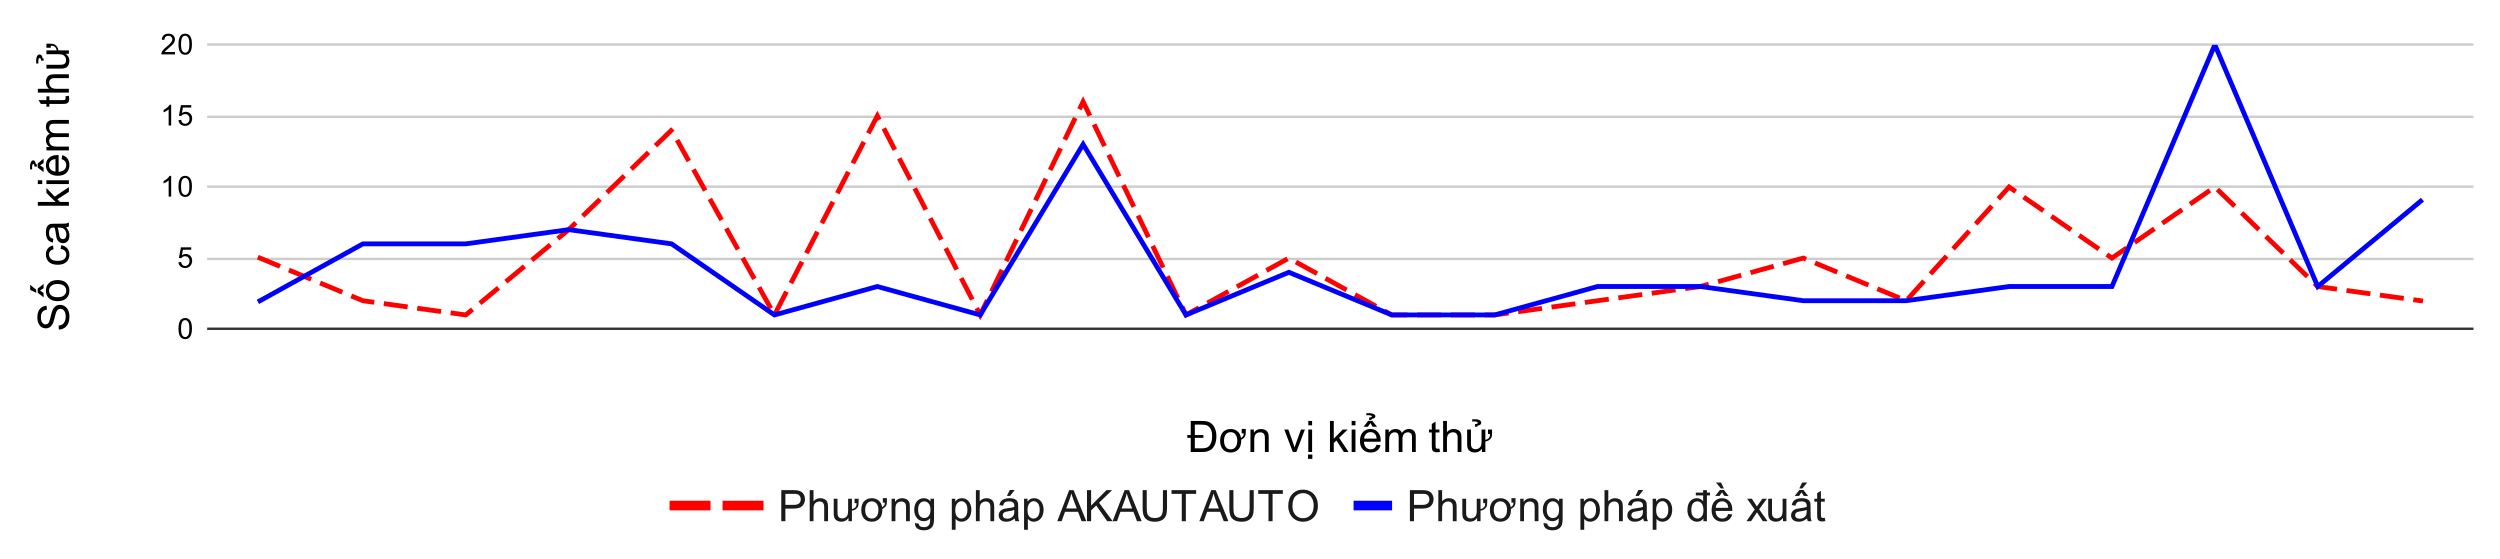 <svg version="1.1" viewBox="0.0 0.0 1038.0 232.0" fill="none" stroke="none" stroke-linecap="square" stroke-miterlimit="10" width="1038" height="232" xmlns:xlink="http://www.w3.org/1999/xlink" xmlns="http://www.w3.org/2000/svg"><path fill="#ffffff" d="M0 0L1038.0 0L1038.0 232.0L0 232.0L0 0Z" fill-rule="nonzero"/><path stroke="#333333" stroke-width="1.0" stroke-linecap="butt" d="M86.5 136.5L1026.5 136.5" fill-rule="nonzero"/><path stroke="#cccccc" stroke-width="1.0" stroke-linecap="butt" d="M86.5 107.5L1026.5 107.5" fill-rule="nonzero"/><path stroke="#cccccc" stroke-width="1.0" stroke-linecap="butt" d="M86.5 77.5L1026.5 77.5" fill-rule="nonzero"/><path stroke="#cccccc" stroke-width="1.0" stroke-linecap="butt" d="M86.5 48.5L1026.5 48.5" fill-rule="nonzero"/><path stroke="#cccccc" stroke-width="1.0" stroke-linecap="butt" d="M86.5 18.5L1026.5 18.5" fill-rule="nonzero"/><clipPath id="id_0"><path d="M86.6 18.6L1026.4 18.6L1026.4 136.667L86.6 136.667L86.6 18.6Z" clip-rule="nonzero"/></clipPath><path stroke="#ff0000" stroke-width="2.0" stroke-linecap="butt" stroke-dasharray="8.0,6.0" clip-path="url(#id_0)" d="M107.959 107.15L150.677 124.86L193.395 130.763L236.114 95.343L278.832 54.02L321.55 130.763L364.268 48.117L406.986 130.763L449.705 42.213L492.423 130.763L535.141 107.15L577.859 130.763L620.577 130.763L663.295 124.86L706.014 118.957L748.732 107.15L791.45 124.86L834.168 77.633L876.886 107.15L919.605 77.633L962.323 118.957L1005.041 124.86" fill-rule="nonzero"/><path stroke="#0000ff" stroke-width="2.0" stroke-linecap="butt" clip-path="url(#id_0)" d="M107.959 124.86L150.677 101.247L193.395 101.247L236.114 95.343L278.832 101.247L321.55 130.763L364.268 118.957L406.986 130.763L449.705 59.923L492.423 130.763L535.141 113.053L577.859 130.763L620.577 130.763L663.295 118.957L706.014 118.957L748.732 124.86L791.45 124.86L834.168 118.957L876.886 118.957L919.605 18.6L962.323 118.957L1005.041 83.537" fill-rule="nonzero"/><path fill="#000000" fill-opacity="0.0" clip-path="url(#id_0)" d="M110.959 107.15C110.959 108.807 109.616 110.15 107.959 110.15C106.302 110.15 104.959 108.807 104.959 107.15C104.959 105.493 106.302 104.15 107.959 104.15C109.616 104.15 110.959 105.493 110.959 107.15Z" fill-rule="nonzero"/><path fill="#000000" fill-opacity="0.0" clip-path="url(#id_0)" d="M153.677 124.86C153.677 126.517 152.334 127.86 150.677 127.86C149.02 127.86 147.677 126.517 147.677 124.86C147.677 123.203 149.02 121.86 150.677 121.86C152.334 121.86 153.677 123.203 153.677 124.86Z" fill-rule="nonzero"/><path fill="#000000" fill-opacity="0.0" clip-path="url(#id_0)" d="M196.395 130.763C196.395 132.42 195.052 133.763 193.395 133.763C191.739 133.763 190.395 132.42 190.395 130.763C190.395 129.106 191.739 127.763 193.395 127.763C195.052 127.763 196.395 129.106 196.395 130.763Z" fill-rule="nonzero"/><path fill="#000000" fill-opacity="0.0" clip-path="url(#id_0)" d="M239.114 95.343C239.114 97 237.77 98.343 236.114 98.343C234.457 98.343 233.114 97 233.114 95.343C233.114 93.686 234.457 92.343 236.114 92.343C237.77 92.343 239.114 93.686 239.114 95.343Z" fill-rule="nonzero"/><path fill="#000000" fill-opacity="0.0" clip-path="url(#id_0)" d="M281.832 54.02C281.832 55.677 280.489 57.02 278.832 57.02C277.175 57.02 275.832 55.677 275.832 54.02C275.832 52.363 277.175 51.02 278.832 51.02C280.489 51.02 281.832 52.363 281.832 54.02Z" fill-rule="nonzero"/><path fill="#000000" fill-opacity="0.0" clip-path="url(#id_0)" d="M324.55 130.763C324.55 132.42 323.207 133.763 321.55 133.763C319.893 133.763 318.55 132.42 318.55 130.763C318.55 129.106 319.893 127.763 321.55 127.763C323.207 127.763 324.55 129.106 324.55 130.763Z" fill-rule="nonzero"/><path fill="#000000" fill-opacity="0.0" clip-path="url(#id_0)" d="M367.268 48.117C367.268 49.774 365.925 51.117 364.268 51.117C362.611 51.117 361.268 49.774 361.268 48.117C361.268 46.46 362.611 45.117 364.268 45.117C365.925 45.117 367.268 46.46 367.268 48.117Z" fill-rule="nonzero"/><path fill="#000000" fill-opacity="0.0" clip-path="url(#id_0)" d="M409.986 130.763C409.986 132.42 408.643 133.763 406.986 133.763C405.329 133.763 403.986 132.42 403.986 130.763C403.986 129.106 405.329 127.763 406.986 127.763C408.643 127.763 409.986 129.106 409.986 130.763Z" fill-rule="nonzero"/><path fill="#000000" fill-opacity="0.0" clip-path="url(#id_0)" d="M452.705 42.213C452.705 43.87 451.361 45.213 449.705 45.213C448.048 45.213 446.705 43.87 446.705 42.213C446.705 40.556 448.048 39.213 449.705 39.213C451.361 39.213 452.705 40.556 452.705 42.213Z" fill-rule="nonzero"/><path fill="#000000" fill-opacity="0.0" clip-path="url(#id_0)" d="M495.423 130.763C495.423 132.42 494.08 133.763 492.423 133.763C490.766 133.763 489.423 132.42 489.423 130.763C489.423 129.106 490.766 127.763 492.423 127.763C494.08 127.763 495.423 129.106 495.423 130.763Z" fill-rule="nonzero"/><path fill="#000000" fill-opacity="0.0" clip-path="url(#id_0)" d="M538.141 107.15C538.141 108.807 536.798 110.15 535.141 110.15C533.484 110.15 532.141 108.807 532.141 107.15C532.141 105.493 533.484 104.15 535.141 104.15C536.798 104.15 538.141 105.493 538.141 107.15Z" fill-rule="nonzero"/><path fill="#000000" fill-opacity="0.0" clip-path="url(#id_0)" d="M580.859 130.763C580.859 132.42 579.516 133.763 577.859 133.763C576.202 133.763 574.859 132.42 574.859 130.763C574.859 129.106 576.202 127.763 577.859 127.763C579.516 127.763 580.859 129.106 580.859 130.763Z" fill-rule="nonzero"/><path fill="#000000" fill-opacity="0.0" clip-path="url(#id_0)" d="M623.577 130.763C623.577 132.42 622.234 133.763 620.577 133.763C618.92 133.763 617.577 132.42 617.577 130.763C617.577 129.106 618.92 127.763 620.577 127.763C622.234 127.763 623.577 129.106 623.577 130.763Z" fill-rule="nonzero"/><path fill="#000000" fill-opacity="0.0" clip-path="url(#id_0)" d="M666.295 124.86C666.295 126.517 664.952 127.86 663.295 127.86C661.639 127.86 660.295 126.517 660.295 124.86C660.295 123.203 661.639 121.86 663.295 121.86C664.952 121.86 666.295 123.203 666.295 124.86Z" fill-rule="nonzero"/><path fill="#000000" fill-opacity="0.0" clip-path="url(#id_0)" d="M709.014 118.957C709.014 120.614 707.67 121.957 706.014 121.957C704.357 121.957 703.014 120.614 703.014 118.957C703.014 117.3 704.357 115.957 706.014 115.957C707.67 115.957 709.014 117.3 709.014 118.957Z" fill-rule="nonzero"/><path fill="#000000" fill-opacity="0.0" clip-path="url(#id_0)" d="M751.732 107.15C751.732 108.807 750.389 110.15 748.732 110.15C747.075 110.15 745.732 108.807 745.732 107.15C745.732 105.493 747.075 104.15 748.732 104.15C750.389 104.15 751.732 105.493 751.732 107.15Z" fill-rule="nonzero"/><path fill="#000000" fill-opacity="0.0" clip-path="url(#id_0)" d="M794.45 124.86C794.45 126.517 793.107 127.86 791.45 127.86C789.793 127.86 788.45 126.517 788.45 124.86C788.45 123.203 789.793 121.86 791.45 121.86C793.107 121.86 794.45 123.203 794.45 124.86Z" fill-rule="nonzero"/><path fill="#000000" fill-opacity="0.0" clip-path="url(#id_0)" d="M837.168 77.633C837.168 79.29 835.825 80.633 834.168 80.633C832.511 80.633 831.168 79.29 831.168 77.633C831.168 75.976 832.511 74.633 834.168 74.633C835.825 74.633 837.168 75.976 837.168 77.633Z" fill-rule="nonzero"/><path fill="#000000" fill-opacity="0.0" clip-path="url(#id_0)" d="M879.886 107.15C879.886 108.807 878.543 110.15 876.886 110.15C875.23 110.15 873.886 108.807 873.886 107.15C873.886 105.493 875.23 104.15 876.886 104.15C878.543 104.15 879.886 105.493 879.886 107.15Z" fill-rule="nonzero"/><path fill="#000000" fill-opacity="0.0" clip-path="url(#id_0)" d="M922.605 77.633C922.605 79.29 921.261 80.633 919.605 80.633C917.948 80.633 916.605 79.29 916.605 77.633C916.605 75.976 917.948 74.633 919.605 74.633C921.261 74.633 922.605 75.976 922.605 77.633Z" fill-rule="nonzero"/><path fill="#000000" fill-opacity="0.0" clip-path="url(#id_0)" d="M965.323 118.957C965.323 120.614 963.98 121.957 962.323 121.957C960.666 121.957 959.323 120.614 959.323 118.957C959.323 117.3 960.666 115.957 962.323 115.957C963.98 115.957 965.323 117.3 965.323 118.957Z" fill-rule="nonzero"/><path fill="#000000" fill-opacity="0.0" clip-path="url(#id_0)" d="M1008.041 124.86C1008.041 126.517 1006.698 127.86 1005.041 127.86C1003.384 127.86 1002.041 126.517 1002.041 124.86C1002.041 123.203 1003.384 121.86 1005.041 121.86C1006.698 121.86 1008.041 123.203 1008.041 124.86Z" fill-rule="nonzero"/><path fill="#000000" fill-opacity="0.0" clip-path="url(#id_0)" d="M110.959 124.86C110.959 126.517 109.616 127.86 107.959 127.86C106.302 127.86 104.959 126.517 104.959 124.86C104.959 123.203 106.302 121.86 107.959 121.86C109.616 121.86 110.959 123.203 110.959 124.86Z" fill-rule="nonzero"/><path fill="#000000" fill-opacity="0.0" clip-path="url(#id_0)" d="M153.677 101.247C153.677 102.904 152.334 104.247 150.677 104.247C149.02 104.247 147.677 102.904 147.677 101.247C147.677 99.59 149.02 98.247 150.677 98.247C152.334 98.247 153.677 99.59 153.677 101.247Z" fill-rule="nonzero"/><path fill="#000000" fill-opacity="0.0" clip-path="url(#id_0)" d="M196.395 101.247C196.395 102.904 195.052 104.247 193.395 104.247C191.739 104.247 190.395 102.904 190.395 101.247C190.395 99.59 191.739 98.247 193.395 98.247C195.052 98.247 196.395 99.59 196.395 101.247Z" fill-rule="nonzero"/><path fill="#000000" fill-opacity="0.0" clip-path="url(#id_0)" d="M239.114 95.343C239.114 97 237.77 98.343 236.114 98.343C234.457 98.343 233.114 97 233.114 95.343C233.114 93.686 234.457 92.343 236.114 92.343C237.77 92.343 239.114 93.686 239.114 95.343Z" fill-rule="nonzero"/><path fill="#000000" fill-opacity="0.0" clip-path="url(#id_0)" d="M281.832 101.247C281.832 102.904 280.489 104.247 278.832 104.247C277.175 104.247 275.832 102.904 275.832 101.247C275.832 99.59 277.175 98.247 278.832 98.247C280.489 98.247 281.832 99.59 281.832 101.247Z" fill-rule="nonzero"/><path fill="#000000" fill-opacity="0.0" clip-path="url(#id_0)" d="M324.55 130.763C324.55 132.42 323.207 133.763 321.55 133.763C319.893 133.763 318.55 132.42 318.55 130.763C318.55 129.106 319.893 127.763 321.55 127.763C323.207 127.763 324.55 129.106 324.55 130.763Z" fill-rule="nonzero"/><path fill="#000000" fill-opacity="0.0" clip-path="url(#id_0)" d="M367.268 118.957C367.268 120.614 365.925 121.957 364.268 121.957C362.611 121.957 361.268 120.614 361.268 118.957C361.268 117.3 362.611 115.957 364.268 115.957C365.925 115.957 367.268 117.3 367.268 118.957Z" fill-rule="nonzero"/><path fill="#000000" fill-opacity="0.0" clip-path="url(#id_0)" d="M409.986 130.763C409.986 132.42 408.643 133.763 406.986 133.763C405.329 133.763 403.986 132.42 403.986 130.763C403.986 129.106 405.329 127.763 406.986 127.763C408.643 127.763 409.986 129.106 409.986 130.763Z" fill-rule="nonzero"/><path fill="#000000" fill-opacity="0.0" clip-path="url(#id_0)" d="M452.705 59.923C452.705 61.58 451.361 62.923 449.705 62.923C448.048 62.923 446.705 61.58 446.705 59.923C446.705 58.266 448.048 56.923 449.705 56.923C451.361 56.923 452.705 58.266 452.705 59.923Z" fill-rule="nonzero"/><path fill="#000000" fill-opacity="0.0" clip-path="url(#id_0)" d="M495.423 130.763C495.423 132.42 494.08 133.763 492.423 133.763C490.766 133.763 489.423 132.42 489.423 130.763C489.423 129.106 490.766 127.763 492.423 127.763C494.08 127.763 495.423 129.106 495.423 130.763Z" fill-rule="nonzero"/><path fill="#000000" fill-opacity="0.0" clip-path="url(#id_0)" d="M538.141 113.053C538.141 114.71 536.798 116.053 535.141 116.053C533.484 116.053 532.141 114.71 532.141 113.053C532.141 111.396 533.484 110.053 535.141 110.053C536.798 110.053 538.141 111.396 538.141 113.053Z" fill-rule="nonzero"/><path fill="#000000" fill-opacity="0.0" clip-path="url(#id_0)" d="M580.859 130.763C580.859 132.42 579.516 133.763 577.859 133.763C576.202 133.763 574.859 132.42 574.859 130.763C574.859 129.106 576.202 127.763 577.859 127.763C579.516 127.763 580.859 129.106 580.859 130.763Z" fill-rule="nonzero"/><path fill="#000000" fill-opacity="0.0" clip-path="url(#id_0)" d="M623.577 130.763C623.577 132.42 622.234 133.763 620.577 133.763C618.92 133.763 617.577 132.42 617.577 130.763C617.577 129.106 618.92 127.763 620.577 127.763C622.234 127.763 623.577 129.106 623.577 130.763Z" fill-rule="nonzero"/><path fill="#000000" fill-opacity="0.0" clip-path="url(#id_0)" d="M666.295 118.957C666.295 120.614 664.952 121.957 663.295 121.957C661.639 121.957 660.295 120.614 660.295 118.957C660.295 117.3 661.639 115.957 663.295 115.957C664.952 115.957 666.295 117.3 666.295 118.957Z" fill-rule="nonzero"/><path fill="#000000" fill-opacity="0.0" clip-path="url(#id_0)" d="M709.014 118.957C709.014 120.614 707.67 121.957 706.014 121.957C704.357 121.957 703.014 120.614 703.014 118.957C703.014 117.3 704.357 115.957 706.014 115.957C707.67 115.957 709.014 117.3 709.014 118.957Z" fill-rule="nonzero"/><path fill="#000000" fill-opacity="0.0" clip-path="url(#id_0)" d="M751.732 124.86C751.732 126.517 750.389 127.86 748.732 127.86C747.075 127.86 745.732 126.517 745.732 124.86C745.732 123.203 747.075 121.86 748.732 121.86C750.389 121.86 751.732 123.203 751.732 124.86Z" fill-rule="nonzero"/><path fill="#000000" fill-opacity="0.0" clip-path="url(#id_0)" d="M794.45 124.86C794.45 126.517 793.107 127.86 791.45 127.86C789.793 127.86 788.45 126.517 788.45 124.86C788.45 123.203 789.793 121.86 791.45 121.86C793.107 121.86 794.45 123.203 794.45 124.86Z" fill-rule="nonzero"/><path fill="#000000" fill-opacity="0.0" clip-path="url(#id_0)" d="M837.168 118.957C837.168 120.614 835.825 121.957 834.168 121.957C832.511 121.957 831.168 120.614 831.168 118.957C831.168 117.3 832.511 115.957 834.168 115.957C835.825 115.957 837.168 117.3 837.168 118.957Z" fill-rule="nonzero"/><path fill="#000000" fill-opacity="0.0" clip-path="url(#id_0)" d="M879.886 118.957C879.886 120.614 878.543 121.957 876.886 121.957C875.23 121.957 873.886 120.614 873.886 118.957C873.886 117.3 875.23 115.957 876.886 115.957C878.543 115.957 879.886 117.3 879.886 118.957Z" fill-rule="nonzero"/><path fill="#000000" fill-opacity="0.0" clip-path="url(#id_0)" d="M922.605 18.6C922.605 20.257 921.261 21.6 919.605 21.6C917.948 21.6 916.605 20.257 916.605 18.6C916.605 16.943 917.948 15.6 919.605 15.6C921.261 15.6 922.605 16.943 922.605 18.6Z" fill-rule="nonzero"/><path fill="#000000" fill-opacity="0.0" clip-path="url(#id_0)" d="M965.323 118.957C965.323 120.614 963.98 121.957 962.323 121.957C960.666 121.957 959.323 120.614 959.323 118.957C959.323 117.3 960.666 115.957 962.323 115.957C963.98 115.957 965.323 117.3 965.323 118.957Z" fill-rule="nonzero"/><path fill="#000000" fill-opacity="0.0" clip-path="url(#id_0)" d="M1008.041 83.537C1008.041 85.194 1006.698 86.537 1005.041 86.537C1003.384 86.537 1002.041 85.194 1002.041 83.537C1002.041 81.88 1003.384 80.537 1005.041 80.537C1006.698 80.537 1008.041 81.88 1008.041 83.537Z" fill-rule="nonzero"/><path fill="#000000" d="M494.391 187.667L494.391 181.807L492.969 181.807L492.969 180.651L494.391 180.651L494.391 174.776L498.844 174.776Q500.328 174.776 501.125 174.964Q502.234 175.214 503.016 175.885Q504.031 176.745 504.531 178.089Q505.047 179.432 505.047 181.151Q505.047 183.12 504.422 184.542Q503.797 185.964 502.922 186.604Q502.047 187.245 500.922 187.51Q500.297 187.667 499.031 187.667L494.391 187.667ZM496.094 186.151L498.844 186.151Q500.125 186.151 500.844 185.917Q501.562 185.667 501.984 185.245Q502.594 184.635 502.938 183.62Q503.281 182.604 503.281 181.135Q503.281 179.62 502.938 178.714Q502.609 177.807 502.062 177.276Q501.516 176.729 500.844 176.526Q500.188 176.307 498.797 176.307L496.094 176.307L496.094 180.651L499.641 180.651L499.641 181.807L496.094 181.807L496.094 186.151ZM508.219 182.995Q508.219 184.729 509.0 185.682Q509.75 186.573 510.969 186.573Q512.203 186.573 512.938 185.682Q513.719 184.729 513.719 182.948Q513.719 181.26 512.922 180.323Q512.188 179.432 510.969 179.432Q509.734 179.432 509.0 180.323Q508.219 181.26 508.219 182.995ZM515.547 179.948L515.547 178.104L517.25 178.104L517.25 179.557Q517.25 180.651 516.922 181.229Q516.484 181.979 515.344 182.62Q515.344 182.729 515.344 182.87Q515.344 186.135 513.234 187.307Q512.203 187.885 510.969 187.885Q508.969 187.885 507.797 186.62Q506.594 185.323 506.594 182.995Q506.594 180.401 508.047 179.151Q509.25 178.12 510.969 178.12Q512.906 178.12 514.125 179.385Q515.047 180.339 515.266 181.854Q515.875 181.479 516.125 181.089Q516.391 180.682 516.375 179.948L515.547 179.948ZM519.188 187.667L519.188 178.339L520.609 178.339L520.609 179.667Q521.641 178.12 523.578 178.12Q524.422 178.12 525.125 178.432Q525.844 178.729 526.188 179.229Q526.547 179.714 526.688 180.385Q526.766 180.823 526.766 181.932L526.766 187.667L525.188 187.667L525.188 181.995Q525.188 181.026 525.0 180.542Q524.828 180.057 524.344 179.776Q523.875 179.495 523.25 179.495Q522.234 179.495 521.5 180.135Q520.766 180.776 520.766 182.573L520.766 187.667L519.188 187.667ZM536.781 187.667L533.234 178.339L534.906 178.339L536.906 183.917Q537.234 184.823 537.5 185.807Q537.719 185.057 538.094 184.026L540.156 178.339L541.797 178.339L538.25 187.667L536.781 187.667ZM543.203 176.604L543.203 174.776L544.781 174.776L544.781 176.604L543.203 176.604ZM543.203 187.667L543.203 178.339L544.781 178.339L544.781 187.667L543.203 187.667ZM543.094 190.526L543.094 188.729L544.891 188.729L544.891 190.526L543.094 190.526ZM552.203 187.667L552.203 174.776L553.781 174.776L553.781 182.135L557.516 178.339L559.562 178.339L556.0 181.792L559.938 187.667L557.984 187.667L554.891 182.901L553.781 183.964L553.781 187.667L552.203 187.667ZM561.203 176.604L561.203 174.776L562.781 174.776L562.781 176.604L561.203 176.604ZM561.203 187.667L561.203 178.339L562.781 178.339L562.781 187.667L561.203 187.667ZM571.578 184.667L573.219 184.87Q572.828 186.292 571.781 187.089Q570.734 187.885 569.109 187.885Q567.062 187.885 565.859 186.62Q564.656 185.354 564.656 183.073Q564.656 180.729 565.859 179.432Q567.078 178.12 569.016 178.12Q570.891 178.12 572.078 179.401Q573.266 180.667 573.266 182.979Q573.266 183.12 573.25 183.401L566.297 183.401Q566.375 184.948 567.156 185.76Q567.953 186.573 569.109 186.573Q569.984 186.573 570.594 186.12Q571.219 185.667 571.578 184.667ZM566.375 182.104L571.594 182.104Q571.484 180.932 571.0 180.339Q570.234 179.417 569.031 179.417Q567.953 179.417 567.203 180.151Q566.469 180.885 566.375 182.104ZM568.984 175.682L567.984 177.167L566.172 177.167L568.078 174.714L569.766 174.714L571.734 177.167L569.938 177.167L568.984 175.682ZM568.469 173.385Q568.969 173.339 569.109 173.292Q569.578 173.182 569.594 172.932Q569.594 172.729 569.344 172.589Q568.969 172.385 568.172 172.385Q567.906 172.385 567.344 172.432L567.25 171.604Q567.594 171.526 568.516 171.542Q569.594 171.542 570.281 171.885Q571.031 172.26 571.062 172.854Q571.094 173.729 569.453 173.932L569.453 174.37L568.469 174.37L568.469 173.385ZM575.188 187.667L575.188 178.339L576.609 178.339L576.609 179.635Q577.047 178.964 577.766 178.542Q578.5 178.12 579.438 178.12Q580.469 178.12 581.125 178.557Q581.797 178.979 582.062 179.76Q583.172 178.12 584.953 178.12Q586.344 178.12 587.078 178.901Q587.828 179.667 587.828 181.26L587.828 187.667L586.266 187.667L586.266 181.792Q586.266 180.839 586.109 180.417Q585.953 179.995 585.547 179.745Q585.141 179.495 584.594 179.495Q583.609 179.495 582.953 180.151Q582.312 180.807 582.312 182.245L582.312 187.667L580.734 187.667L580.734 181.604Q580.734 180.542 580.344 180.026Q579.953 179.495 579.078 179.495Q578.406 179.495 577.844 179.854Q577.281 180.198 577.016 180.87Q576.766 181.542 576.766 182.823L576.766 187.667L575.188 187.667ZM597.641 186.245L597.875 187.651Q597.203 187.792 596.672 187.792Q595.812 187.792 595.328 187.526Q594.859 187.245 594.672 186.807Q594.484 186.354 594.484 184.932L594.484 179.557L593.312 179.557L593.312 178.339L594.484 178.339L594.484 176.026L596.047 175.073L596.047 178.339L597.641 178.339L597.641 179.557L596.047 179.557L596.047 185.026Q596.047 185.698 596.125 185.901Q596.219 186.089 596.406 186.198Q596.594 186.307 596.953 186.307Q597.203 186.307 597.641 186.245ZM599.188 187.667L599.188 174.776L600.766 174.776L600.766 179.401Q601.875 178.12 603.562 178.12Q604.594 178.12 605.359 178.526Q606.125 178.932 606.453 179.667Q606.797 180.385 606.797 181.745L606.797 187.667L605.203 187.667L605.203 181.745Q605.203 180.557 604.688 180.026Q604.172 179.479 603.234 179.479Q602.531 179.479 601.906 179.854Q601.297 180.214 601.031 180.839Q600.766 181.464 600.766 182.557L600.766 187.667L599.188 187.667ZM617.812 180.167L617.812 178.339L619.5 178.339L619.5 179.776Q619.5 181.167 619.188 181.714Q618.375 183.12 616.719 183.292L616.719 187.667L615.297 187.667L615.297 186.292Q614.219 187.885 612.344 187.885Q611.531 187.885 610.812 187.573Q610.094 187.26 609.734 186.776Q609.391 186.292 609.25 185.589Q609.156 185.12 609.156 184.12L609.156 178.339L610.734 178.339L610.734 183.51Q610.734 184.76 610.828 185.182Q611.141 186.51 612.656 186.51Q613.391 186.51 614.0 186.151Q614.625 185.776 614.875 185.151Q615.141 184.526 615.141 183.339L615.141 178.339L616.719 178.339L616.719 182.62Q617.828 182.432 618.391 181.573Q618.641 181.214 618.641 180.167L617.812 180.167ZM612.438 176.12Q612.938 176.057 613.078 176.026Q613.547 175.87 613.547 175.526Q613.562 175.323 613.312 175.182Q612.938 174.979 612.141 174.979Q611.859 174.979 611.312 175.026L611.219 174.12Q611.562 174.057 612.484 174.057Q613.562 174.073 614.25 174.417Q615.0 174.776 615.016 175.448Q615.062 176.526 613.422 176.729L613.422 177.167L612.438 177.167L612.438 176.12Z" fill-rule="nonzero"/><path fill="#000000" d="M24.459 136.821L24.319 135.211Q25.288 135.102 25.913 134.696Q26.522 134.274 26.913 133.399Q27.288 132.508 27.288 131.415Q27.288 130.43 27.006 129.696Q26.709 128.946 26.209 128.586Q25.694 128.211 25.1 128.211Q24.491 128.211 24.038 128.571Q23.584 128.915 23.288 129.727Q23.084 130.243 22.663 132.024Q22.225 133.79 21.85 134.508Q21.366 135.43 20.647 135.883Q19.928 136.336 19.053 136.336Q18.069 136.336 17.225 135.79Q16.381 135.227 15.944 134.165Q15.491 133.102 15.491 131.79Q15.491 130.368 15.959 129.274Q16.413 128.18 17.319 127.586Q18.209 126.993 19.35 126.961L19.475 128.586Q18.241 128.727 17.616 129.493Q16.991 130.243 16.991 131.727Q16.991 133.274 17.569 133.993Q18.131 134.696 18.928 134.696Q19.631 134.696 20.069 134.18Q20.522 133.696 20.991 131.618Q21.459 129.54 21.819 128.758Q22.334 127.633 23.131 127.102Q23.928 126.571 24.959 126.571Q25.991 126.571 26.897 127.165Q27.803 127.743 28.319 128.852Q28.819 129.946 28.819 131.336Q28.819 133.086 28.319 134.274Q27.803 135.446 26.788 136.118Q25.756 136.79 24.459 136.821ZM23.928 125.04Q21.334 125.04 20.084 123.586Q19.053 122.383 19.053 120.665Q19.053 118.727 20.319 117.508Q21.584 116.29 23.803 116.29Q25.6 116.29 26.631 116.836Q27.663 117.368 28.241 118.399Q28.819 119.43 28.819 120.665Q28.819 122.618 27.569 123.836Q26.303 125.04 23.928 125.04ZM23.928 123.415Q25.725 123.415 26.616 122.633Q27.506 121.852 27.506 120.665Q27.506 119.477 26.616 118.696Q25.709 117.915 23.881 117.915Q22.147 117.915 21.256 118.711Q20.366 119.493 20.366 120.665Q20.366 121.852 21.256 122.633Q22.147 123.415 23.928 123.415ZM16.616 120.633L18.1 121.633L18.1 123.446L15.647 121.54L15.647 119.852L18.1 117.883L18.1 119.68L16.616 120.633ZM12.538 120.368L12.538 118.243L15.006 120.274L15.006 121.555L12.538 120.368ZM25.178 103.352L25.381 101.805Q26.991 102.055 27.913 103.102Q28.819 104.149 28.819 105.68Q28.819 107.602 27.569 108.774Q26.303 109.93 23.975 109.93Q22.459 109.93 21.334 109.43Q20.194 108.93 19.631 107.915Q19.053 106.883 19.053 105.68Q19.053 104.149 19.834 103.196Q20.6 102.227 22.006 101.946L22.241 103.493Q21.303 103.711 20.834 104.274Q20.35 104.821 20.35 105.618Q20.35 106.805 21.209 107.555Q22.069 108.305 23.928 108.305Q25.803 108.305 26.663 107.586Q27.506 106.868 27.506 105.696Q27.506 104.774 26.944 104.149Q26.366 103.524 25.178 103.352ZM27.444 94.352Q28.194 95.227 28.506 96.055Q28.819 96.868 28.819 97.79Q28.819 99.336 28.069 100.165Q27.303 100.977 26.131 100.977Q25.459 100.977 24.897 100.665Q24.319 100.352 23.975 99.852Q23.631 99.352 23.459 98.711Q23.334 98.243 23.225 97.305Q22.991 95.399 22.678 94.493Q22.35 94.477 22.256 94.477Q21.303 94.477 20.897 94.93Q20.366 95.54 20.366 96.727Q20.366 97.852 20.756 98.383Q21.147 98.915 22.147 99.165L21.928 100.711Q20.928 100.493 20.319 100.024Q19.709 99.54 19.381 98.633Q19.053 97.711 19.053 96.493Q19.053 95.305 19.334 94.555Q19.616 93.805 20.053 93.461Q20.475 93.102 21.116 92.961Q21.522 92.883 22.584 92.883L24.694 92.883Q26.897 92.883 27.491 92.79Q28.069 92.68 28.6 92.383L28.6 94.04Q28.1 94.29 27.444 94.352ZM23.913 94.493Q24.272 95.352 24.506 97.071Q24.647 98.04 24.834 98.446Q25.006 98.852 25.35 99.071Q25.678 99.29 26.1 99.29Q26.725 99.29 27.147 98.821Q27.569 98.336 27.569 97.415Q27.569 96.493 27.178 95.79Q26.772 95.071 26.084 94.743Q25.538 94.493 24.491 94.493L23.913 94.493ZM28.6 85.43L15.709 85.43L15.709 83.852L23.069 83.852L19.272 80.118L19.272 78.071L22.725 81.633L28.6 77.696L28.6 79.649L23.834 82.743L24.897 83.852L28.6 83.852L28.6 85.43ZM17.538 76.43L15.709 76.43L15.709 74.852L17.538 74.852L17.538 76.43ZM28.6 76.43L19.272 76.43L19.272 74.852L28.6 74.852L28.6 76.43ZM25.6 66.055L25.803 64.415Q27.225 64.805 28.022 65.852Q28.819 66.899 28.819 68.524Q28.819 70.571 27.553 71.774Q26.288 72.977 24.006 72.977Q21.663 72.977 20.366 71.774Q19.053 70.555 19.053 68.618Q19.053 66.743 20.334 65.555Q21.6 64.368 23.913 64.368Q24.053 64.368 24.334 64.383L24.334 71.336Q25.881 71.258 26.694 70.477Q27.506 69.68 27.506 68.524Q27.506 67.649 27.053 67.04Q26.6 66.415 25.6 66.055ZM23.038 71.258L23.038 66.04Q21.866 66.149 21.272 66.633Q20.35 67.399 20.35 68.602Q20.35 69.68 21.084 70.43Q21.819 71.165 23.038 71.258ZM16.616 68.649L18.1 69.649L18.1 71.461L15.647 69.555L15.647 67.868L18.1 65.899L18.1 67.696L16.616 68.649ZM14.319 69.165Q14.272 68.665 14.225 68.524Q14.116 68.055 13.866 68.04Q13.663 68.04 13.522 68.29Q13.319 68.665 13.319 69.461Q13.319 69.727 13.366 70.29L12.538 70.383Q12.459 70.04 12.475 69.118Q12.475 68.04 12.819 67.352Q13.194 66.602 13.788 66.571Q14.663 66.54 14.866 68.18L15.303 68.18L15.303 69.165L14.319 69.165ZM28.6 62.446L19.272 62.446L19.272 61.024L20.569 61.024Q19.897 60.586 19.475 59.868Q19.053 59.133 19.053 58.196Q19.053 57.165 19.491 56.508Q19.913 55.836 20.694 55.571Q19.053 54.461 19.053 52.68Q19.053 51.29 19.834 50.555Q20.6 49.805 22.194 49.805L28.6 49.805L28.6 51.368L22.725 51.368Q21.772 51.368 21.35 51.524Q20.928 51.68 20.678 52.086Q20.428 52.493 20.428 53.04Q20.428 54.024 21.084 54.68Q21.741 55.321 23.178 55.321L28.6 55.321L28.6 56.899L22.538 56.899Q21.475 56.899 20.959 57.29Q20.428 57.68 20.428 58.555Q20.428 59.227 20.788 59.79Q21.131 60.352 21.803 60.618Q22.475 60.868 23.756 60.868L28.6 60.868L28.6 62.446ZM27.178 39.993L28.584 39.758Q28.725 40.43 28.725 40.961Q28.725 41.821 28.459 42.305Q28.178 42.774 27.741 42.961Q27.288 43.149 25.866 43.149L20.491 43.149L20.491 44.321L19.272 44.321L19.272 43.149L16.959 43.149L16.006 41.586L19.272 41.586L19.272 39.993L20.491 39.993L20.491 41.586L25.959 41.586Q26.631 41.586 26.834 41.508Q27.022 41.415 27.131 41.227Q27.241 41.04 27.241 40.68Q27.241 40.43 27.178 39.993ZM28.6 38.446L15.709 38.446L15.709 36.868L20.334 36.868Q19.053 35.758 19.053 34.071Q19.053 33.04 19.459 32.274Q19.866 31.508 20.6 31.18Q21.319 30.836 22.678 30.836L28.6 30.836L28.6 32.43L22.678 32.43Q21.491 32.43 20.959 32.946Q20.413 33.461 20.413 34.399Q20.413 35.102 20.788 35.727Q21.147 36.336 21.772 36.602Q22.397 36.868 23.491 36.868L28.6 36.868L28.6 38.446ZM21.1 19.821L19.272 19.821L19.272 18.133L20.709 18.133Q22.1 18.133 22.647 18.446Q24.053 19.258 24.225 20.915L28.6 20.915L28.6 22.336L27.225 22.336Q28.819 23.415 28.819 25.29Q28.819 26.102 28.506 26.821Q28.194 27.54 27.709 27.899Q27.225 28.243 26.522 28.383Q26.053 28.477 25.053 28.477L19.272 28.477L19.272 26.899L24.444 26.899Q25.694 26.899 26.116 26.805Q27.444 26.493 27.444 24.977Q27.444 24.243 27.084 23.633Q26.709 23.008 26.084 22.758Q25.459 22.493 24.272 22.493L19.272 22.493L19.272 20.915L23.553 20.915Q23.366 19.805 22.506 19.243Q22.147 18.993 21.1 18.993L21.1 19.821ZM17.053 25.196Q16.991 24.696 16.959 24.555Q16.803 24.086 16.459 24.086Q16.256 24.071 16.116 24.321Q15.913 24.696 15.913 25.493Q15.913 25.774 15.959 26.321L15.053 26.415Q14.991 26.071 14.991 25.149Q15.006 24.071 15.35 23.383Q15.709 22.633 16.381 22.618Q17.459 22.571 17.663 24.211L18.1 24.211L18.1 25.196L17.053 25.196Z" fill-rule="nonzero"/><path fill="#000000" d="M74.1 136.432Q74.1 134.901 74.412 133.979Q74.725 133.042 75.334 132.542Q75.959 132.042 76.897 132.042Q77.584 132.042 78.1 132.323Q78.631 132.604 78.975 133.135Q79.319 133.651 79.506 134.401Q79.694 135.151 79.694 136.432Q79.694 137.948 79.381 138.87Q79.084 139.792 78.459 140.307Q77.85 140.807 76.897 140.807Q75.662 140.807 74.944 139.917Q74.1 138.854 74.1 136.432ZM75.178 136.432Q75.178 138.542 75.678 139.245Q76.178 139.948 76.897 139.948Q77.631 139.948 78.116 139.245Q78.616 138.542 78.616 136.432Q78.616 134.307 78.116 133.62Q77.631 132.917 76.881 132.917Q76.162 132.917 75.725 133.526Q75.178 134.307 75.178 136.432Z" fill-rule="nonzero"/><path fill="#000000" d="M74.1 108.9L75.209 108.806Q75.334 109.619 75.772 110.025Q76.225 110.431 76.866 110.431Q77.616 110.431 78.147 109.853Q78.678 109.275 78.678 108.338Q78.678 107.431 78.162 106.916Q77.662 106.384 76.834 106.384Q76.334 106.384 75.912 106.619Q75.506 106.853 75.272 107.213L74.287 107.088L75.116 102.681L79.397 102.681L79.397 103.681L75.959 103.681L75.506 105.994Q76.272 105.447 77.116 105.447Q78.241 105.447 79.006 106.228Q79.787 107.009 79.787 108.244Q79.787 109.4 79.116 110.259Q78.287 111.291 76.866 111.291Q75.694 111.291 74.944 110.634Q74.209 109.978 74.1 108.9Z" fill-rule="nonzero"/><path fill="#000000" d="M71.069 81.633L70.022 81.633L70.022 74.915Q69.631 75.274 69.006 75.649Q68.397 76.008 67.912 76.18L67.912 75.165Q68.787 74.743 69.444 74.165Q70.116 73.571 70.397 73.008L71.069 73.008L71.069 81.633ZM74.1 77.399Q74.1 75.868 74.412 74.946Q74.725 74.008 75.334 73.508Q75.959 73.008 76.897 73.008Q77.584 73.008 78.1 73.29Q78.631 73.571 78.975 74.102Q79.319 74.618 79.506 75.368Q79.694 76.118 79.694 77.399Q79.694 78.915 79.381 79.836Q79.084 80.758 78.459 81.274Q77.85 81.774 76.897 81.774Q75.662 81.774 74.944 80.883Q74.1 79.821 74.1 77.399ZM75.178 77.399Q75.178 79.508 75.678 80.211Q76.178 80.915 76.897 80.915Q77.631 80.915 78.116 80.211Q78.616 79.508 78.616 77.399Q78.616 75.274 78.116 74.586Q77.631 73.883 76.881 73.883Q76.162 73.883 75.725 74.493Q75.178 75.274 75.178 77.399Z" fill-rule="nonzero"/><path fill="#000000" d="M71.069 52.117L70.022 52.117L70.022 45.398Q69.631 45.757 69.006 46.132Q68.397 46.492 67.912 46.664L67.912 45.648Q68.787 45.226 69.444 44.648Q70.116 44.054 70.397 43.492L71.069 43.492L71.069 52.117ZM74.1 49.867L75.209 49.773Q75.334 50.585 75.772 50.992Q76.225 51.398 76.866 51.398Q77.616 51.398 78.147 50.82Q78.678 50.242 78.678 49.304Q78.678 48.398 78.162 47.882Q77.662 47.351 76.834 47.351Q76.334 47.351 75.912 47.585Q75.506 47.82 75.272 48.179L74.287 48.054L75.116 43.648L79.397 43.648L79.397 44.648L75.959 44.648L75.506 46.96Q76.272 46.414 77.116 46.414Q78.241 46.414 79.006 47.195Q79.787 47.976 79.787 49.21Q79.787 50.367 79.116 51.226Q78.287 52.257 76.866 52.257Q75.694 52.257 74.944 51.601Q74.209 50.945 74.1 49.867Z" fill-rule="nonzero"/><path fill="#000000" d="M72.647 21.584L72.647 22.6L66.959 22.6Q66.959 22.225 67.084 21.866Q67.303 21.288 67.772 20.725Q68.256 20.163 69.162 19.428Q70.569 18.272 71.053 17.6Q71.553 16.928 71.553 16.334Q71.553 15.709 71.1 15.287Q70.647 14.85 69.928 14.85Q69.162 14.85 68.709 15.303Q68.256 15.756 68.241 16.569L67.162 16.459Q67.272 15.241 67.991 14.616Q68.725 13.975 69.959 13.975Q71.194 13.975 71.912 14.662Q72.631 15.35 72.631 16.366Q72.631 16.881 72.412 17.381Q72.209 17.866 71.709 18.428Q71.225 18.975 70.1 19.928Q69.147 20.725 68.866 21.022Q68.6 21.303 68.428 21.584L72.647 21.584ZM74.1 18.366Q74.1 16.834 74.412 15.912Q74.725 14.975 75.334 14.475Q75.959 13.975 76.897 13.975Q77.584 13.975 78.1 14.256Q78.631 14.537 78.975 15.069Q79.319 15.584 79.506 16.334Q79.694 17.084 79.694 18.366Q79.694 19.881 79.381 20.803Q79.084 21.725 78.459 22.241Q77.85 22.741 76.897 22.741Q75.662 22.741 74.944 21.85Q74.1 20.788 74.1 18.366ZM75.178 18.366Q75.178 20.475 75.678 21.178Q76.178 21.881 76.897 21.881Q77.631 21.881 78.116 21.178Q78.616 20.475 78.616 18.366Q78.616 16.241 78.116 15.553Q77.631 14.85 76.881 14.85Q76.162 14.85 75.725 15.459Q75.178 16.241 75.178 18.366Z" fill-rule="nonzero"/><path stroke="#ff0000" stroke-width="4.0" stroke-linecap="butt" stroke-dasharray="13.0,9.0" d="M280.0 209.9L315.0 209.9" fill-rule="nonzero"/><path fill="#1a1a1a" d="M324.391 216.4L324.391 203.509L329.25 203.509Q330.531 203.509 331.203 203.634Q332.156 203.791 332.797 204.244Q333.438 204.681 333.828 205.494Q334.219 206.291 334.219 207.244Q334.219 208.884 333.172 210.025Q332.125 211.166 329.406 211.166L326.094 211.166L326.094 216.4L324.391 216.4ZM326.094 209.634L329.422 209.634Q331.078 209.634 331.766 209.025Q332.469 208.416 332.469 207.291Q332.469 206.478 332.062 205.916Q331.656 205.338 330.984 205.15Q330.547 205.041 329.391 205.041L326.094 205.041L326.094 209.634ZM336.188 216.4L336.188 203.509L337.766 203.509L337.766 208.134Q338.875 206.853 340.562 206.853Q341.594 206.853 342.359 207.259Q343.125 207.666 343.453 208.4Q343.797 209.119 343.797 210.478L343.797 216.4L342.203 216.4L342.203 210.478Q342.203 209.291 341.688 208.759Q341.172 208.213 340.234 208.213Q339.531 208.213 338.906 208.588Q338.297 208.947 338.031 209.572Q337.766 210.197 337.766 211.291L337.766 216.4L336.188 216.4ZM354.812 208.9L354.812 207.072L356.5 207.072L356.5 208.509Q356.5 209.9 356.188 210.447Q355.375 211.853 353.719 212.025L353.719 216.4L352.297 216.4L352.297 215.025Q351.219 216.619 349.344 216.619Q348.531 216.619 347.812 216.306Q347.094 215.994 346.734 215.509Q346.391 215.025 346.25 214.322Q346.156 213.853 346.156 212.853L346.156 207.072L347.734 207.072L347.734 212.244Q347.734 213.494 347.828 213.916Q348.141 215.244 349.656 215.244Q350.391 215.244 351.0 214.884Q351.625 214.509 351.875 213.884Q352.141 213.259 352.141 212.072L352.141 207.072L353.719 207.072L353.719 211.353Q354.828 211.166 355.391 210.306Q355.641 209.947 355.641 208.9L354.812 208.9ZM359.219 211.728Q359.219 213.463 360.0 214.416Q360.75 215.306 361.969 215.306Q363.203 215.306 363.938 214.416Q364.719 213.463 364.719 211.681Q364.719 209.994 363.922 209.056Q363.188 208.166 361.969 208.166Q360.734 208.166 360.0 209.056Q359.219 209.994 359.219 211.728ZM366.547 208.681L366.547 206.838L368.25 206.838L368.25 208.291Q368.25 209.384 367.922 209.963Q367.484 210.713 366.344 211.353Q366.344 211.463 366.344 211.603Q366.344 214.869 364.234 216.041Q363.203 216.619 361.969 216.619Q359.969 216.619 358.797 215.353Q357.594 214.056 357.594 211.728Q357.594 209.134 359.047 207.884Q360.25 206.853 361.969 206.853Q363.906 206.853 365.125 208.119Q366.047 209.072 366.266 210.588Q366.875 210.213 367.125 209.822Q367.391 209.416 367.375 208.681L366.547 208.681ZM370.188 216.4L370.188 207.072L371.609 207.072L371.609 208.4Q372.641 206.853 374.578 206.853Q375.422 206.853 376.125 207.166Q376.844 207.463 377.188 207.963Q377.547 208.447 377.688 209.119Q377.766 209.556 377.766 210.666L377.766 216.4L376.188 216.4L376.188 210.728Q376.188 209.759 376.0 209.275Q375.828 208.791 375.344 208.509Q374.875 208.228 374.25 208.228Q373.234 208.228 372.5 208.869Q371.766 209.509 371.766 211.306L371.766 216.4L370.188 216.4ZM379.891 217.181L381.438 217.4Q381.531 218.119 381.969 218.447Q382.562 218.884 383.578 218.884Q384.672 218.884 385.266 218.431Q385.875 217.994 386.078 217.213Q386.203 216.728 386.203 215.181Q385.156 216.4 383.609 216.4Q381.688 216.4 380.625 215.009Q379.578 213.619 379.578 211.681Q379.578 210.338 380.062 209.213Q380.547 208.088 381.469 207.478Q382.391 206.853 383.625 206.853Q385.281 206.853 386.344 208.197L386.344 207.072L387.812 207.072L387.812 215.134Q387.812 217.322 387.359 218.228Q386.922 219.134 385.953 219.65Q385.0 220.181 383.594 220.181Q381.922 220.181 380.891 219.431Q379.859 218.681 379.891 217.181ZM381.203 211.572Q381.203 213.4 381.938 214.244Q382.672 215.088 383.766 215.088Q384.859 215.088 385.594 214.259Q386.328 213.416 386.328 211.619Q386.328 209.9 385.562 209.041Q384.812 208.166 383.734 208.166Q382.688 208.166 381.938 209.025Q381.203 209.884 381.203 211.572ZM395.188 219.978L395.188 207.072L396.625 207.072L396.625 208.275Q397.141 207.572 397.781 207.213Q398.422 206.853 399.328 206.853Q400.531 206.853 401.438 207.478Q402.359 208.088 402.828 209.213Q403.297 210.322 403.297 211.666Q403.297 213.088 402.781 214.244Q402.266 215.384 401.281 216.009Q400.297 216.619 399.219 216.619Q398.438 216.619 397.797 216.291Q397.172 215.947 396.766 215.431L396.766 219.978L395.188 219.978ZM396.625 211.791Q396.625 213.588 397.344 214.447Q398.078 215.306 399.109 215.306Q400.172 215.306 400.922 214.416Q401.672 213.525 401.672 211.65Q401.672 209.869 400.938 208.978Q400.203 208.088 399.188 208.088Q398.172 208.088 397.391 209.041Q396.625 209.978 396.625 211.791ZM405.188 216.4L405.188 203.509L406.766 203.509L406.766 208.134Q407.875 206.853 409.562 206.853Q410.594 206.853 411.359 207.259Q412.125 207.666 412.453 208.4Q412.797 209.119 412.797 210.478L412.797 216.4L411.203 216.4L411.203 210.478Q411.203 209.291 410.688 208.759Q410.172 208.213 409.234 208.213Q408.531 208.213 407.906 208.588Q407.297 208.947 407.031 209.572Q406.766 210.197 406.766 211.291L406.766 216.4L405.188 216.4ZM421.281 215.244Q420.406 215.994 419.578 216.306Q418.766 216.619 417.844 216.619Q416.297 216.619 415.469 215.869Q414.656 215.103 414.656 213.931Q414.656 213.259 414.969 212.697Q415.281 212.119 415.781 211.775Q416.281 211.431 416.922 211.259Q417.391 211.134 418.328 211.025Q420.234 210.791 421.141 210.478Q421.156 210.15 421.156 210.056Q421.156 209.103 420.703 208.697Q420.094 208.166 418.906 208.166Q417.781 208.166 417.25 208.556Q416.719 208.947 416.469 209.947L414.922 209.728Q415.141 208.728 415.609 208.119Q416.094 207.509 417.0 207.181Q417.922 206.853 419.141 206.853Q420.328 206.853 421.078 207.134Q421.828 207.416 422.172 207.853Q422.531 208.275 422.672 208.916Q422.75 209.322 422.75 210.384L422.75 212.494Q422.75 214.697 422.844 215.291Q422.953 215.869 423.25 216.4L421.594 216.4Q421.344 215.9 421.281 215.244ZM421.141 211.713Q420.281 212.072 418.562 212.306Q417.594 212.447 417.188 212.634Q416.781 212.806 416.562 213.15Q416.344 213.478 416.344 213.9Q416.344 214.525 416.812 214.947Q417.297 215.369 418.219 215.369Q419.141 215.369 419.844 214.978Q420.562 214.572 420.891 213.884Q421.141 213.338 421.141 212.291L421.141 211.713ZM418.078 205.9L419.25 203.447L421.312 203.447L419.391 205.9L418.078 205.9ZM425.188 219.978L425.188 207.072L426.625 207.072L426.625 208.275Q427.141 207.572 427.781 207.213Q428.422 206.853 429.328 206.853Q430.531 206.853 431.438 207.478Q432.359 208.088 432.828 209.213Q433.297 210.322 433.297 211.666Q433.297 213.088 432.781 214.244Q432.266 215.384 431.281 216.009Q430.297 216.619 429.219 216.619Q428.438 216.619 427.797 216.291Q427.172 215.947 426.766 215.431L426.766 219.978L425.188 219.978ZM426.625 211.791Q426.625 213.588 427.344 214.447Q428.078 215.306 429.109 215.306Q430.172 215.306 430.922 214.416Q431.672 213.525 431.672 211.65Q431.672 209.869 430.938 208.978Q430.203 208.088 429.188 208.088Q428.172 208.088 427.391 209.041Q426.625 209.978 426.625 211.791ZM438.969 216.4L443.922 203.509L445.766 203.509L451.031 216.4L449.094 216.4L447.594 212.494L442.203 212.494L440.781 216.4L438.969 216.4ZM442.688 211.103L447.062 211.103L445.719 207.541Q445.094 205.916 444.797 204.869Q444.562 206.103 444.109 207.322L442.688 211.103ZM451.312 216.4L451.312 203.509L453.031 203.509L453.031 209.9L459.422 203.509L461.734 203.509L456.328 208.728L461.969 216.4L459.719 216.4L455.141 209.884L453.031 211.931L453.031 216.4L451.312 216.4ZM461.969 216.4L466.922 203.509L468.766 203.509L474.031 216.4L472.094 216.4L470.594 212.494L465.203 212.494L463.781 216.4L461.969 216.4ZM465.688 211.103L470.062 211.103L468.719 207.541Q468.094 205.916 467.797 204.869Q467.562 206.103 467.109 207.322L465.688 211.103ZM482.844 203.509L484.547 203.509L484.547 210.963Q484.547 212.9 484.109 214.041Q483.672 215.181 482.516 215.9Q481.375 216.619 479.516 216.619Q477.703 216.619 476.547 215.994Q475.406 215.369 474.906 214.197Q474.422 213.009 474.422 210.963L474.422 203.509L476.125 203.509L476.125 210.947Q476.125 212.634 476.438 213.431Q476.75 214.213 477.5 214.65Q478.266 215.088 479.359 215.088Q481.25 215.088 482.047 214.228Q482.844 213.369 482.844 210.947L482.844 203.509ZM490.672 216.4L490.672 205.041L486.422 205.041L486.422 203.509L496.641 203.509L496.641 205.041L492.375 205.041L492.375 216.4L490.672 216.4ZM497.969 216.4L502.922 203.509L504.766 203.509L510.031 216.4L508.094 216.4L506.594 212.494L501.203 212.494L499.781 216.4L497.969 216.4ZM501.688 211.103L506.062 211.103L504.719 207.541Q504.094 205.916 503.797 204.869Q503.562 206.103 503.109 207.322L501.688 211.103ZM518.844 203.509L520.547 203.509L520.547 210.963Q520.547 212.9 520.109 214.041Q519.672 215.181 518.516 215.9Q517.375 216.619 515.516 216.619Q513.703 216.619 512.547 215.994Q511.406 215.369 510.906 214.197Q510.422 213.009 510.422 210.963L510.422 203.509L512.125 203.509L512.125 210.947Q512.125 212.634 512.438 213.431Q512.75 214.213 513.5 214.65Q514.266 215.088 515.359 215.088Q517.25 215.088 518.047 214.228Q518.844 213.369 518.844 210.947L518.844 203.509ZM526.672 216.4L526.672 205.041L522.422 205.041L522.422 203.509L532.641 203.509L532.641 205.041L528.375 205.041L528.375 216.4L526.672 216.4ZM534.875 210.119Q534.875 206.916 536.594 205.103Q538.312 203.291 541.047 203.291Q542.828 203.291 544.25 204.15Q545.688 204.994 546.438 206.525Q547.188 208.041 547.188 209.978Q547.188 211.931 546.391 213.478Q545.609 215.025 544.156 215.822Q542.703 216.619 541.031 216.619Q539.219 216.619 537.781 215.744Q536.344 214.869 535.609 213.353Q534.875 211.822 534.875 210.119ZM536.625 210.15Q536.625 212.478 537.875 213.822Q539.141 215.166 541.016 215.166Q542.953 215.166 544.188 213.806Q545.438 212.447 545.438 209.963Q545.438 208.4 544.906 207.228Q544.375 206.041 543.344 205.4Q542.328 204.759 541.047 204.759Q539.234 204.759 537.922 206.009Q536.625 207.244 536.625 210.15Z" fill-rule="nonzero"/><path stroke="#0000ff" stroke-width="4.0" stroke-linecap="butt" d="M564.0 209.9L576.0 209.9" fill-rule="nonzero"/><path fill="#1a1a1a" d="M585.391 216.4L585.391 203.509L590.25 203.509Q591.531 203.509 592.203 203.634Q593.156 203.791 593.797 204.244Q594.438 204.681 594.828 205.494Q595.219 206.291 595.219 207.244Q595.219 208.884 594.172 210.025Q593.125 211.166 590.406 211.166L587.094 211.166L587.094 216.4L585.391 216.4ZM587.094 209.634L590.422 209.634Q592.078 209.634 592.766 209.025Q593.469 208.416 593.469 207.291Q593.469 206.478 593.062 205.916Q592.656 205.338 591.984 205.15Q591.547 205.041 590.391 205.041L587.094 205.041L587.094 209.634ZM597.188 216.4L597.188 203.509L598.766 203.509L598.766 208.134Q599.875 206.853 601.562 206.853Q602.594 206.853 603.359 207.259Q604.125 207.666 604.453 208.4Q604.797 209.119 604.797 210.478L604.797 216.4L603.203 216.4L603.203 210.478Q603.203 209.291 602.688 208.759Q602.172 208.213 601.234 208.213Q600.531 208.213 599.906 208.588Q599.297 208.947 599.031 209.572Q598.766 210.197 598.766 211.291L598.766 216.4L597.188 216.4ZM615.812 208.9L615.812 207.072L617.5 207.072L617.5 208.509Q617.5 209.9 617.188 210.447Q616.375 211.853 614.719 212.025L614.719 216.4L613.297 216.4L613.297 215.025Q612.219 216.619 610.344 216.619Q609.531 216.619 608.812 216.306Q608.094 215.994 607.734 215.509Q607.391 215.025 607.25 214.322Q607.156 213.853 607.156 212.853L607.156 207.072L608.734 207.072L608.734 212.244Q608.734 213.494 608.828 213.916Q609.141 215.244 610.656 215.244Q611.391 215.244 612.0 214.884Q612.625 214.509 612.875 213.884Q613.141 213.259 613.141 212.072L613.141 207.072L614.719 207.072L614.719 211.353Q615.828 211.166 616.391 210.306Q616.641 209.947 616.641 208.9L615.812 208.9ZM620.219 211.728Q620.219 213.463 621.0 214.416Q621.75 215.306 622.969 215.306Q624.203 215.306 624.938 214.416Q625.719 213.463 625.719 211.681Q625.719 209.994 624.922 209.056Q624.188 208.166 622.969 208.166Q621.734 208.166 621.0 209.056Q620.219 209.994 620.219 211.728ZM627.547 208.681L627.547 206.838L629.25 206.838L629.25 208.291Q629.25 209.384 628.922 209.963Q628.484 210.713 627.344 211.353Q627.344 211.463 627.344 211.603Q627.344 214.869 625.234 216.041Q624.203 216.619 622.969 216.619Q620.969 216.619 619.797 215.353Q618.594 214.056 618.594 211.728Q618.594 209.134 620.047 207.884Q621.25 206.853 622.969 206.853Q624.906 206.853 626.125 208.119Q627.047 209.072 627.266 210.588Q627.875 210.213 628.125 209.822Q628.391 209.416 628.375 208.681L627.547 208.681ZM631.188 216.4L631.188 207.072L632.609 207.072L632.609 208.4Q633.641 206.853 635.578 206.853Q636.422 206.853 637.125 207.166Q637.844 207.463 638.188 207.963Q638.547 208.447 638.688 209.119Q638.766 209.556 638.766 210.666L638.766 216.4L637.188 216.4L637.188 210.728Q637.188 209.759 637.0 209.275Q636.828 208.791 636.344 208.509Q635.875 208.228 635.25 208.228Q634.234 208.228 633.5 208.869Q632.766 209.509 632.766 211.306L632.766 216.4L631.188 216.4ZM640.891 217.181L642.438 217.4Q642.531 218.119 642.969 218.447Q643.562 218.884 644.578 218.884Q645.672 218.884 646.266 218.431Q646.875 217.994 647.078 217.213Q647.203 216.728 647.203 215.181Q646.156 216.4 644.609 216.4Q642.688 216.4 641.625 215.009Q640.578 213.619 640.578 211.681Q640.578 210.338 641.062 209.213Q641.547 208.088 642.469 207.478Q643.391 206.853 644.625 206.853Q646.281 206.853 647.344 208.197L647.344 207.072L648.812 207.072L648.812 215.134Q648.812 217.322 648.359 218.228Q647.922 219.134 646.953 219.65Q646.0 220.181 644.594 220.181Q642.922 220.181 641.891 219.431Q640.859 218.681 640.891 217.181ZM642.203 211.572Q642.203 213.4 642.938 214.244Q643.672 215.088 644.766 215.088Q645.859 215.088 646.594 214.259Q647.328 213.416 647.328 211.619Q647.328 209.9 646.562 209.041Q645.812 208.166 644.734 208.166Q643.688 208.166 642.938 209.025Q642.203 209.884 642.203 211.572ZM656.188 219.978L656.188 207.072L657.625 207.072L657.625 208.275Q658.141 207.572 658.781 207.213Q659.422 206.853 660.328 206.853Q661.531 206.853 662.438 207.478Q663.359 208.088 663.828 209.213Q664.297 210.322 664.297 211.666Q664.297 213.088 663.781 214.244Q663.266 215.384 662.281 216.009Q661.297 216.619 660.219 216.619Q659.438 216.619 658.797 216.291Q658.172 215.947 657.766 215.431L657.766 219.978L656.188 219.978ZM657.625 211.791Q657.625 213.588 658.344 214.447Q659.078 215.306 660.109 215.306Q661.172 215.306 661.922 214.416Q662.672 213.525 662.672 211.65Q662.672 209.869 661.938 208.978Q661.203 208.088 660.188 208.088Q659.172 208.088 658.391 209.041Q657.625 209.978 657.625 211.791ZM666.188 216.4L666.188 203.509L667.766 203.509L667.766 208.134Q668.875 206.853 670.562 206.853Q671.594 206.853 672.359 207.259Q673.125 207.666 673.453 208.4Q673.797 209.119 673.797 210.478L673.797 216.4L672.203 216.4L672.203 210.478Q672.203 209.291 671.688 208.759Q671.172 208.213 670.234 208.213Q669.531 208.213 668.906 208.588Q668.297 208.947 668.031 209.572Q667.766 210.197 667.766 211.291L667.766 216.4L666.188 216.4ZM682.281 215.244Q681.406 215.994 680.578 216.306Q679.766 216.619 678.844 216.619Q677.297 216.619 676.469 215.869Q675.656 215.103 675.656 213.931Q675.656 213.259 675.969 212.697Q676.281 212.119 676.781 211.775Q677.281 211.431 677.922 211.259Q678.391 211.134 679.328 211.025Q681.234 210.791 682.141 210.478Q682.156 210.15 682.156 210.056Q682.156 209.103 681.703 208.697Q681.094 208.166 679.906 208.166Q678.781 208.166 678.25 208.556Q677.719 208.947 677.469 209.947L675.922 209.728Q676.141 208.728 676.609 208.119Q677.094 207.509 678.0 207.181Q678.922 206.853 680.141 206.853Q681.328 206.853 682.078 207.134Q682.828 207.416 683.172 207.853Q683.531 208.275 683.672 208.916Q683.75 209.322 683.75 210.384L683.75 212.494Q683.75 214.697 683.844 215.291Q683.953 215.869 684.25 216.4L682.594 216.4Q682.344 215.9 682.281 215.244ZM682.141 211.713Q681.281 212.072 679.562 212.306Q678.594 212.447 678.188 212.634Q677.781 212.806 677.562 213.15Q677.344 213.478 677.344 213.9Q677.344 214.525 677.812 214.947Q678.297 215.369 679.219 215.369Q680.141 215.369 680.844 214.978Q681.562 214.572 681.891 213.884Q682.141 213.338 682.141 212.291L682.141 211.713ZM679.078 205.9L680.25 203.447L682.312 203.447L680.391 205.9L679.078 205.9ZM686.188 219.978L686.188 207.072L687.625 207.072L687.625 208.275Q688.141 207.572 688.781 207.213Q689.422 206.853 690.328 206.853Q691.531 206.853 692.438 207.478Q693.359 208.088 693.828 209.213Q694.297 210.322 694.297 211.666Q694.297 213.088 693.781 214.244Q693.266 215.384 692.281 216.009Q691.297 216.619 690.219 216.619Q689.438 216.619 688.797 216.291Q688.172 215.947 687.766 215.431L687.766 219.978L686.188 219.978ZM687.625 211.791Q687.625 213.588 688.344 214.447Q689.078 215.306 690.109 215.306Q691.172 215.306 691.922 214.416Q692.672 213.525 692.672 211.65Q692.672 209.869 691.938 208.978Q691.203 208.088 690.188 208.088Q689.172 208.088 688.391 209.041Q687.625 209.978 687.625 211.791ZM707.141 205.681L704.094 205.681L704.094 204.525L707.141 204.525L707.141 203.509L708.703 203.509L708.703 204.525L709.984 204.525L709.984 205.681L708.703 205.681L708.703 216.4L707.25 216.4L707.25 215.228Q706.359 216.619 704.625 216.619Q703.516 216.619 702.578 216.009Q701.641 215.384 701.125 214.291Q700.609 213.181 700.609 211.744Q700.609 210.338 701.078 209.213Q701.547 208.072 702.469 207.463Q703.406 206.853 704.562 206.853Q705.406 206.853 706.062 207.213Q706.719 207.572 707.141 208.134L707.141 205.681ZM702.234 211.744Q702.234 213.541 702.984 214.431Q703.75 215.306 704.781 215.306Q705.812 215.306 706.531 214.463Q707.266 213.619 707.266 211.869Q707.266 209.963 706.531 209.072Q705.797 208.166 704.719 208.166Q703.656 208.166 702.938 209.025Q702.234 209.884 702.234 211.744ZM717.578 213.4L719.219 213.603Q718.828 215.025 717.781 215.822Q716.734 216.619 715.109 216.619Q713.062 216.619 711.859 215.353Q710.656 214.088 710.656 211.806Q710.656 209.463 711.859 208.166Q713.078 206.853 715.016 206.853Q716.891 206.853 718.078 208.134Q719.266 209.4 719.266 211.713Q719.266 211.853 719.25 212.134L712.297 212.134Q712.375 213.681 713.156 214.494Q713.953 215.306 715.109 215.306Q715.984 215.306 716.594 214.853Q717.219 214.4 717.578 213.4ZM712.375 210.838L717.594 210.838Q717.484 209.666 717.0 209.072Q716.234 208.15 715.031 208.15Q713.953 208.15 713.203 208.884Q712.469 209.619 712.375 210.838ZM714.984 204.416L713.984 205.9L712.172 205.9L714.078 203.447L715.766 203.447L717.734 205.9L715.938 205.9L714.984 204.416ZM715.766 202.806L714.5 202.806L712.469 200.338L714.578 200.338L715.766 202.806ZM725.125 216.4L728.547 211.541L725.391 207.072L727.359 207.072L728.797 209.259Q729.203 209.884 729.453 210.306Q729.828 209.713 730.156 209.275L731.734 207.072L733.625 207.072L730.391 211.463L733.875 216.4L731.922 216.4L730.016 213.494L729.5 212.713L727.047 216.4L725.125 216.4ZM740.297 216.4L740.297 215.025Q739.219 216.619 737.344 216.619Q736.516 216.619 735.797 216.306Q735.078 215.978 734.734 215.509Q734.391 215.025 734.25 214.322Q734.156 213.853 734.156 212.853L734.156 207.072L735.734 207.072L735.734 212.244Q735.734 213.478 735.828 213.916Q735.984 214.541 736.469 214.9Q736.953 215.244 737.656 215.244Q738.375 215.244 739.0 214.884Q739.625 214.525 739.875 213.9Q740.141 213.259 740.141 212.072L740.141 207.072L741.719 207.072L741.719 216.4L740.297 216.4ZM750.281 215.244Q749.406 215.994 748.578 216.306Q747.766 216.619 746.844 216.619Q745.297 216.619 744.469 215.869Q743.656 215.103 743.656 213.931Q743.656 213.259 743.969 212.697Q744.281 212.119 744.781 211.775Q745.281 211.431 745.922 211.259Q746.391 211.134 747.328 211.025Q749.234 210.791 750.141 210.478Q750.156 210.15 750.156 210.056Q750.156 209.103 749.703 208.697Q749.094 208.166 747.906 208.166Q746.781 208.166 746.25 208.556Q745.719 208.947 745.469 209.947L743.922 209.728Q744.141 208.728 744.609 208.119Q745.094 207.509 746.0 207.181Q746.922 206.853 748.141 206.853Q749.328 206.853 750.078 207.134Q750.828 207.416 751.172 207.853Q751.531 208.275 751.672 208.916Q751.75 209.322 751.75 210.384L751.75 212.494Q751.75 214.697 751.844 215.291Q751.953 215.869 752.25 216.4L750.594 216.4Q750.344 215.9 750.281 215.244ZM750.141 211.713Q749.281 212.072 747.562 212.306Q746.594 212.447 746.188 212.634Q745.781 212.806 745.562 213.15Q745.344 213.478 745.344 213.9Q745.344 214.525 745.812 214.947Q746.297 215.369 747.219 215.369Q748.141 215.369 748.844 214.978Q749.562 214.572 749.891 213.884Q750.141 213.338 750.141 212.291L750.141 211.713ZM747.984 204.416L746.984 205.9L745.172 205.9L747.078 203.447L748.766 203.447L750.734 205.9L748.938 205.9L747.984 204.416ZM748.25 200.338L750.375 200.338L748.344 202.806L747.062 202.806L748.25 200.338ZM757.641 214.978L757.875 216.384Q757.203 216.525 756.672 216.525Q755.812 216.525 755.328 216.259Q754.859 215.978 754.672 215.541Q754.484 215.088 754.484 213.666L754.484 208.291L753.312 208.291L753.312 207.072L754.484 207.072L754.484 204.759L756.047 203.806L756.047 207.072L757.641 207.072L757.641 208.291L756.047 208.291L756.047 213.759Q756.047 214.431 756.125 214.634Q756.219 214.822 756.406 214.931Q756.594 215.041 756.953 215.041Q757.203 215.041 757.641 214.978Z" fill-rule="nonzero"/></svg>